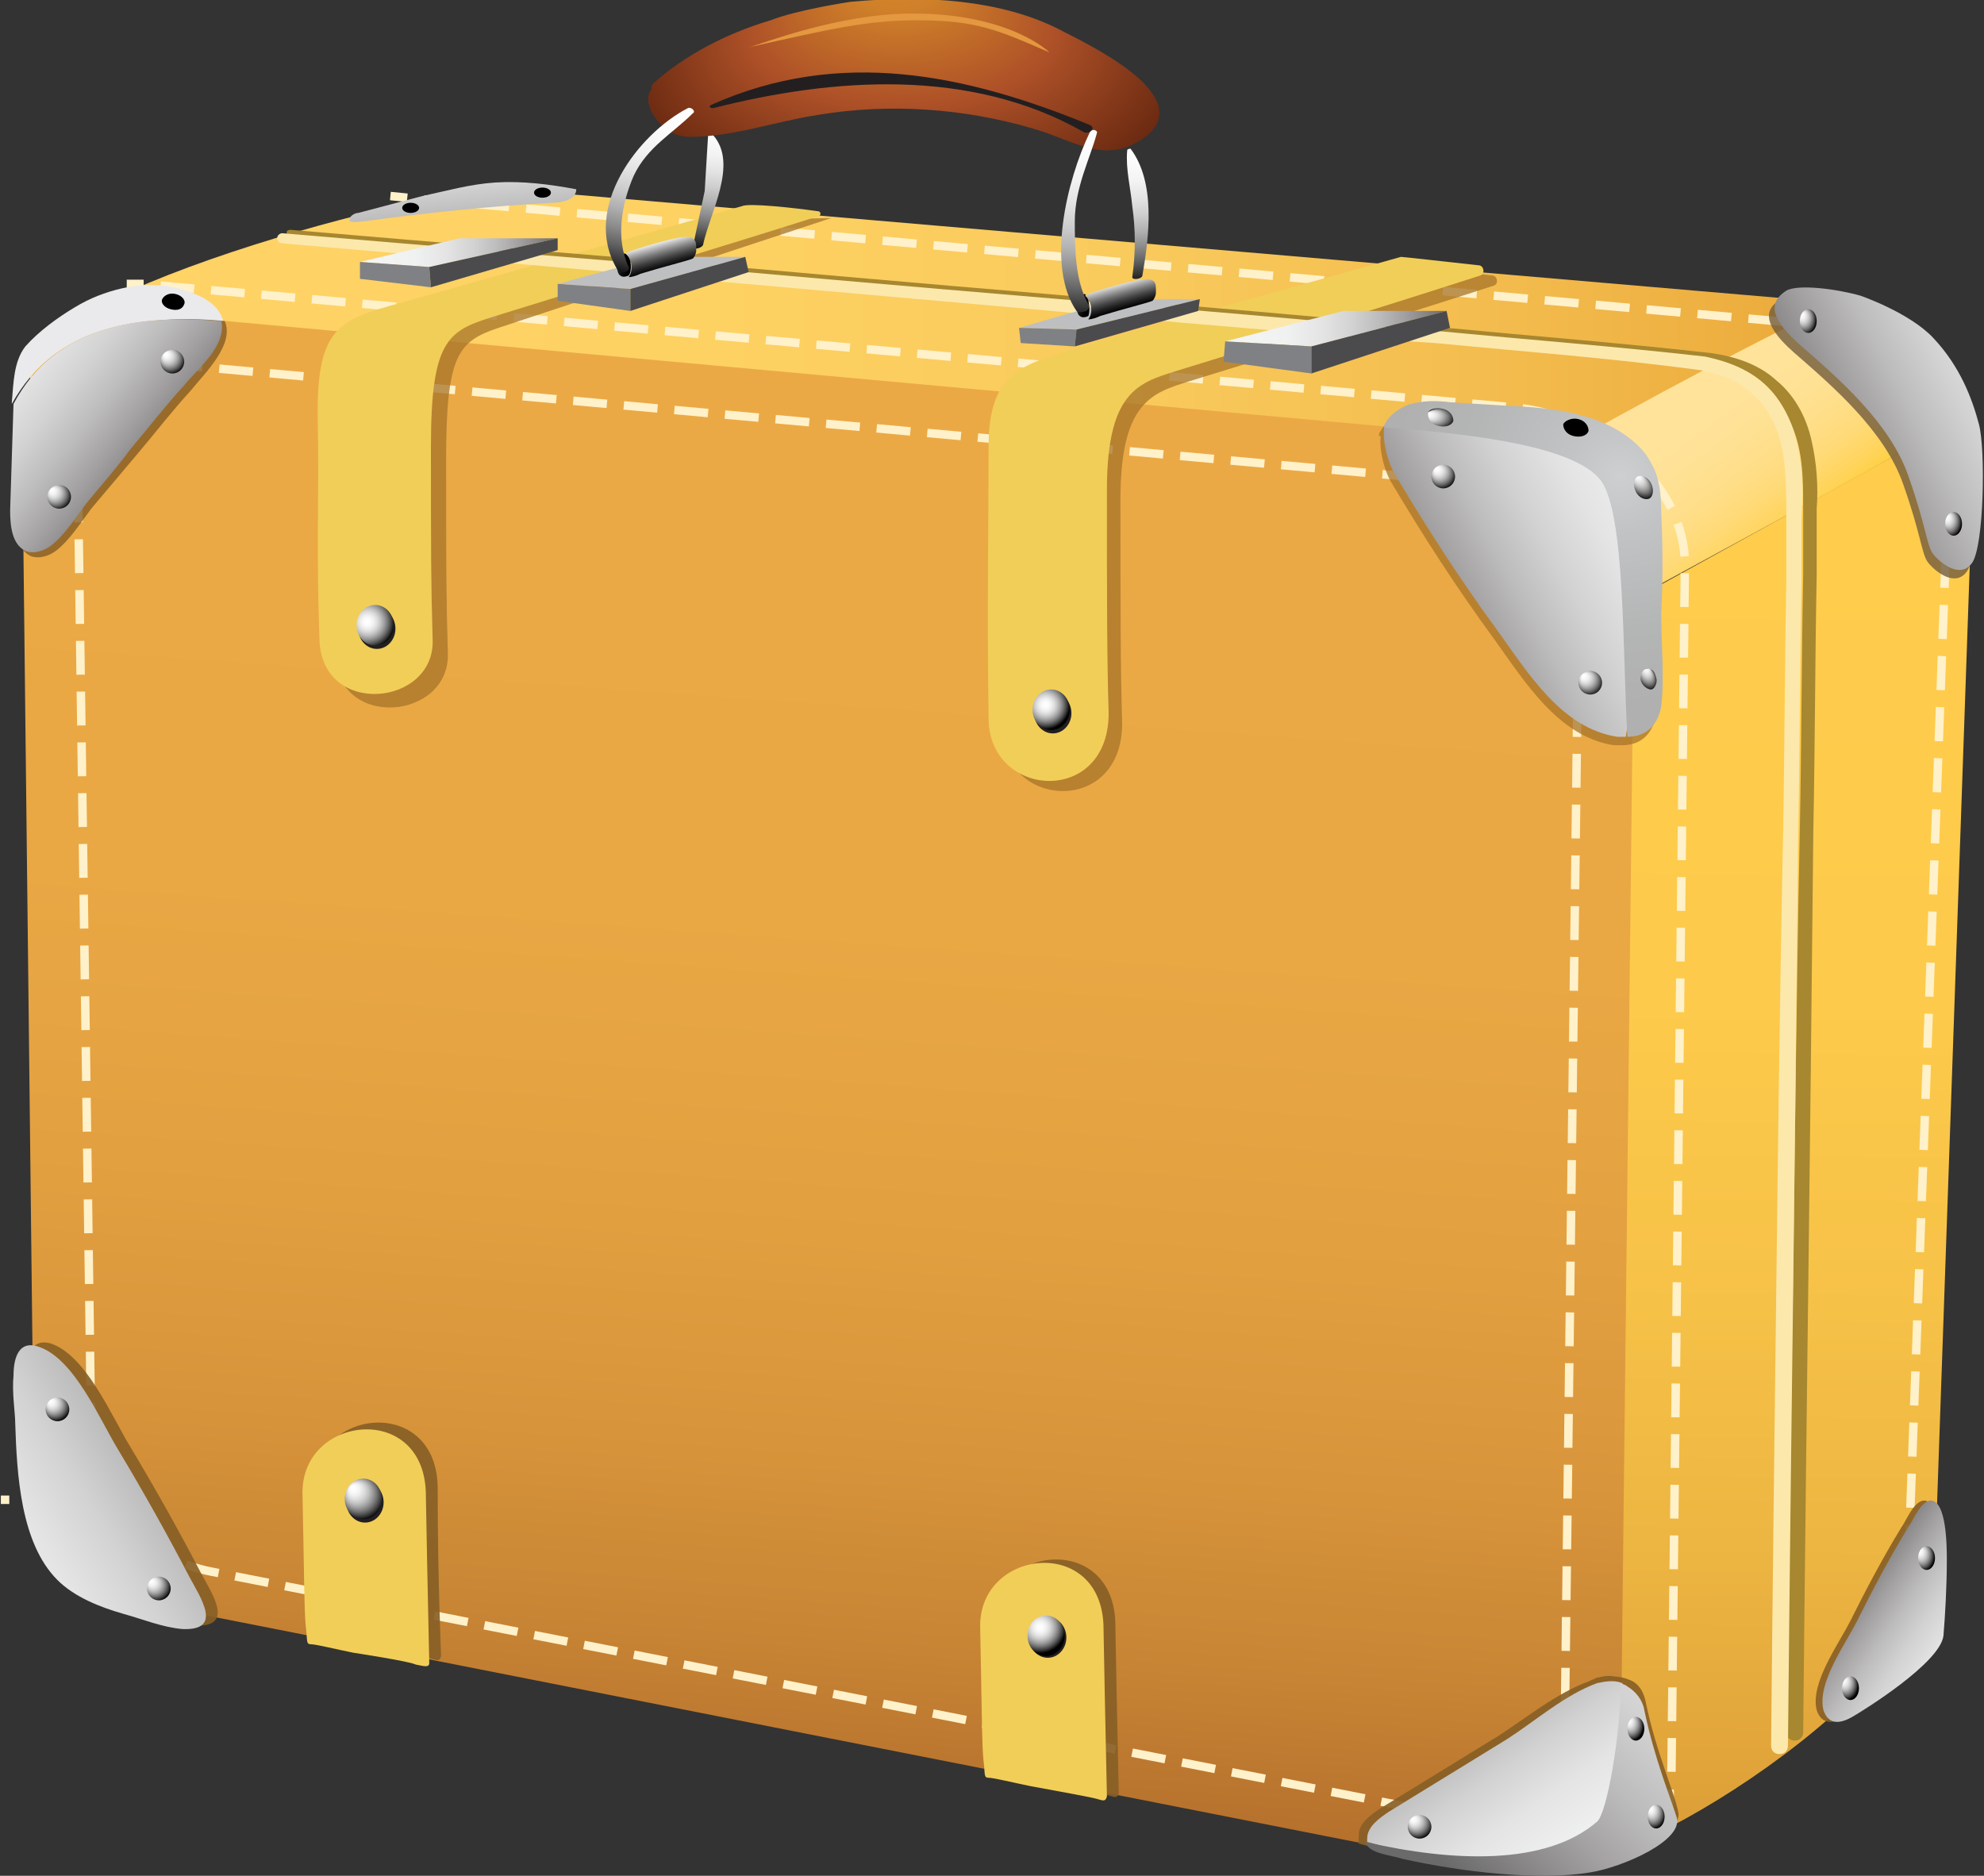 <svg xmlns="http://www.w3.org/2000/svg" width="117.4" height="111" viewBox="0 0 117.4 111"><rect x="0" y="0" width="117.4" height="111" fill="#333333" stroke="none"/><style type="text/css">.st0{fill:url(#SVGID_1_);} .st1{fill:url(#SVGID_2_);} .st2{fill:url(#SVGID_3_);} .st3{fill:url(#SVGID_4_);} .st4{fill:none;stroke:#FFF1C9;stroke-width:0.5;stroke-miterlimit:10;stroke-dasharray:2.003,1.002;} .st5{fill:none;stroke:#FFF1C9;stroke-width:0.5;stroke-miterlimit:10;stroke-dasharray:0.538;} .st6{fill:none;stroke:#FFF1C9;stroke-width:0.5;stroke-miterlimit:10;} .st7{fill:none;stroke:#FFF1C9;stroke-width:0.5;stroke-miterlimit:10;stroke-dasharray:1.998,0.999;} .st8{fill:none;stroke:#FFF1C9;stroke-width:0.5;stroke-miterlimit:10;stroke-dasharray:2.017,1.009;} .st9{opacity:0.75;fill:#A7742A;} .st10{fill:url(#SVGID_5_);} .st11{fill:url(#SVGID_6_);} .st12{opacity:0.91;fill:#875F26;} .st13{fill:url(#SVGID_7_);} .st14{fill:url(#SVGID_8_);} .st15{fill:#EAEAEC;} .st16{opacity:0.75;fill:#7E5722;} .st17{fill:url(#SVGID_9_);} .st18{fill:url(#SVGID_10_);} .st19{fill:url(#SVGID_11_);} .st20{opacity:0.8;fill:#725B3D;} .st21{fill:url(#SVGID_12_);} .st22{fill:#F1CE58;} .st23{fill:#231F20;} .st24{fill:url(#SVGID_13_);} .st25{fill:url(#SVGID_14_);} .st26{fill:url(#SVGID_15_);} .st27{fill:url(#SVGID_16_);} .st28{fill:url(#SVGID_17_);} .st29{fill:url(#SVGID_18_);} .st30{fill:url(#SVGID_19_);} .st31{fill:url(#SVGID_20_);} .st32{fill:url(#SVGID_21_);} .st33{fill:url(#SVGID_22_);} .st34{fill:url(#SVGID_23_);} .st35{fill:url(#SVGID_24_);} .st36{fill:url(#SVGID_25_);} .st37{fill:url(#SVGID_26_);} .st38{fill:url(#SVGID_27_);} .st39{fill:url(#SVGID_28_);} .st40{fill:url(#SVGID_29_);} .st41{fill:url(#SVGID_30_);} .st42{fill:url(#SVGID_31_);} .st43{fill:url(#SVGID_32_);} .st44{fill:url(#SVGID_33_);} .st45{fill:url(#SVGID_34_);} .st46{opacity:0.59;} .st47{fill:#A7872F;} .st48{fill:#FCE8AB;} .st49{fill:url(#SVGID_35_);} .st50{fill:#808184;} .st51{fill:#4B4B4D;} .st52{fill:#BEBFC1;} .st53{fill:url(#SVGID_36_);} .st54{fill:url(#SVGID_37_);} .st55{fill:url(#SVGID_38_);} .st56{fill:url(#SVGID_39_);} .st57{fill:url(#SVGID_40_);} .st58{fill:url(#SVGID_41_);} .st59{fill:url(#SVGID_42_);} .st60{fill:url(#SVGID_43_);} .st61{fill:url(#SVGID_44_);} .st62{fill:url(#SVGID_45_);} .st63{fill:#E4983F;} .st64{fill:url(#SVGID_46_);} .st65{fill:url(#SVGID_47_);} .st66{fill:url(#SVGID_48_);}</style><linearGradient id="SVGID_1_" gradientUnits="userSpaceOnUse" x1="104.07" y1="29.031" x2="103.428" y2="108.24"><stop offset="0" stop-color="#FFCC4C"/><stop offset=".382" stop-color="#FDCA4B"/><stop offset=".613" stop-color="#F6C147"/><stop offset=".803" stop-color="#ECB441"/><stop offset=".971" stop-color="#DFA239"/><stop offset="1" stop-color="#DC9F38"/></linearGradient><path class="st0" d="M116.4 24.6l-22.3 12.3c-5.1 24.1.2 48.3-3.2 73 .8.1 1.2.2 1.2.2 3.7 1.3 22.1-10.2 22.4-17.6l2.3-66c-.1-.6-.2-1.3-.4-1.9z"/><linearGradient id="SVGID_2_" gradientUnits="userSpaceOnUse" x1="1.658" y1="21.078" x2="108.643" y2="21.078"><stop offset="0" stop-color="#FFD366"/><stop offset=".38" stop-color="#FED163"/><stop offset=".609" stop-color="#F9CA5C"/><stop offset=".798" stop-color="#F4BD4F"/><stop offset=".964" stop-color="#ECAD3E"/><stop offset="1" stop-color="#EAA93A"/></linearGradient><path class="st1" d="M107.3 17.8l-77-6.6c-4.4-.4-30.4 6.6-28.5 11.2 0 0 0 1.7.1 4.5 27.8.4 56.3-4.3 82.7 4 7.9-4.4 15.9-9 24.1-12.9-.5-.1-1-.2-1.4-.2z"/><linearGradient id="SVGID_3_" gradientUnits="userSpaceOnUse" x1="98.1" y1="22.106" x2="105.358" y2="32.033"><stop offset="0" stop-color="#FFE39C"/><stop offset=".305" stop-color="#FFE39A"/><stop offset=".488" stop-color="#FFE193"/><stop offset=".64" stop-color="#FFDE88"/><stop offset=".774" stop-color="#FFDA78"/><stop offset=".896" stop-color="#FFD560"/><stop offset="1" stop-color="#FFD042"/></linearGradient><path class="st2" d="M94.7 33.9l-.7 3c7.4-4.1 15-8.1 22.3-12.3-.8-3.1-3.9-5.8-7.8-6.6-6.8 3.3-13.5 7-20.2 10.8 2.9 2.1 4.3 5.5 4 9l1.6-.9c.4-1 .6-2 .8-3z"/><linearGradient id="SVGID_4_" gradientUnits="userSpaceOnUse" x1="53.019" y1="3.089" x2="45.057" y2="114.03"><stop offset="0" stop-color="#ECAA45"/><stop offset=".465" stop-color="#E9A844"/><stop offset=".632" stop-color="#E29F40"/><stop offset=".752" stop-color="#D6933A"/><stop offset=".848" stop-color="#C78434"/><stop offset=".929" stop-color="#B6712D"/><stop offset=".935" stop-color="#B4702C"/><stop offset=".965" stop-color="#A66128"/><stop offset="1" stop-color="#914C22"/></linearGradient><path class="st3" d="M86.3 110.2l-76.6-15.1c-4-.8-7.3-4.2-7.7-7.8v-.5l-.7-61.9c0-3.9 3.4-6.7 7.7-6.3l78 7.1c5.3.5 9.7 4.5 9.7 8.9l-.8 70c-.1 4-4.4 6.6-9.6 5.6z"/><path class="st4" d="M83.7 107l-71.2-14c-3.7-.7-6.8-3.9-7.1-7.3v-.5l-.8-57.6c0-3.6 3.2-6.3 7.1-5.9l72.7 6.6c5 .4 9.1 4.2 9 8.2l-.8 65.2c0 3.9-4.1 6.3-8.9 5.3z"/><path class="st5" d="M.3 89v-.5"/><path class="st6" d="M7.5 16.8h1"/><path class="st7" d="M9.5 16.9l80 7.2c5.6.5 10.2 4.7 10.2 9.3l-.8 72"/><path class="st6" d="M98.8 105.9v1M23.1 11.6l1 .1"/><path class="st8" d="M25.1 11.8l80 7.2c5.6.5 10.2 4.7 10.2 9.3l-2.5 67.5"/><path class="st6" d="M112.7 96.3v1"/><path class="st9" d="M81.7 25.8c-.1.8.2 2 .6 2.7 1.9 3.2 3.9 6.3 6.1 9.3 1.8 2.5 3.8 5.8 7.1 6.3h.5c2-11.5.9-22.2-14.3-18.3zM98 36.8c.1-2 .1-4 0-6 0-1-.1-2.1-.6-2.9-.4-.8-1.1-1.4-1.9-1.9-2-1.2-4.5-1.4-6.8-1.5l-3.2-.2c-.8-.1-1.5-.1-2.3.1-.7.2-1.3.7-1.5 1.1-.1.1-.1.2-.1.3 5.8.4 11.3 1.2 12.8 3.1 1.5 1.9 1.3 10.4 1.6 15.2.4 0 .8-.1 1.1-.3.5-.3.8-.9.9-1.5.2-1.8 0-3.7 0-5.5z"/><linearGradient id="SVGID_5_" gradientUnits="userSpaceOnUse" x1="103.84" y1="26.437" x2="83.053" y2="37.753"><stop offset="0" stop-color="#F4F5F5"/><stop offset=".273" stop-color="#F0F1F1"/><stop offset=".438" stop-color="#E4E4E4"/><stop offset=".574" stop-color="#D3D2D2"/><stop offset=".694" stop-color="#BDBCBC"/><stop offset=".804" stop-color="#A3A1A2"/><stop offset=".905" stop-color="#878585"/><stop offset="1" stop-color="#6A6A6A"/></linearGradient><path class="st10" d="M81.9 25.3c-.1.8.2 2 .6 2.7 1.9 3.2 3.9 6.3 6.1 9.3 1.8 2.5 3.8 5.8 7.1 6.3h.5c2.1-11.5 1-22.2-14.3-18.3z"/><radialGradient id="SVGID_6_" cx="95.888" cy="28.19" r="13.569" gradientUnits="userSpaceOnUse"><stop offset="0" stop-color="#CDCFD0"/><stop offset=".237" stop-color="#C2C3C4"/><stop offset=".667" stop-color="#B4B5B5"/><stop offset="1" stop-color="#B0B0B0"/></radialGradient><path class="st11" d="M98.3 36.3c.1-2 .1-4 0-6 0-1-.1-2.1-.6-2.9-.4-.8-1.1-1.4-1.9-1.9-2-1.2-4.5-1.4-6.8-1.5l-3.2-.2c-.8-.1-1.5-.1-2.3.1-.7.2-1.3.7-1.5 1.1-.1.1-.1.2-.1.3 5.8.4 11.3 1.2 12.8 3.1 1.5 1.9 1.3 10.4 1.6 15.2.4 0 .8-.1 1.1-.3.5-.3.8-.9.9-1.5.2-1.7 0-3.7 0-5.5z"/><path class="st12" d="M95.5 99.2c-.5-.1-1.1.1-1.5.3-1.9.7-3.6 2.1-5.3 3.2l-7 4.3c-.6.4-1.3.9-1.3 1.6v.5c5.4 1.5 11.3 2.2 14-1 1.6-2 1.4-5.7 1.1-8.9zM97.4 100.8c-.1-.6-.4-1.2-1-1.4-.7-.3-1.5-.2-2-.1 0 3 .8 7.7.2 8.2-3 2.6-8.5 2.4-13.7 1.2 0 .1.1.2.1.2.3.5 1.5.6 2.1.8 3.6.8 8.1 1.3 11.1.8 1.9-.3 5.5-2.2 5.1-3.3-.2-1.1-1.3-3.5-1.9-6.4z"/><linearGradient id="SVGID_7_" gradientUnits="userSpaceOnUse" x1="95.475" y1="114.469" x2="83.859" y2="97.711"><stop offset="0" stop-color="#F4F5F5"/><stop offset=".273" stop-color="#F0F1F1"/><stop offset=".438" stop-color="#E4E4E4"/><stop offset=".574" stop-color="#D3D2D2"/><stop offset=".694" stop-color="#BDBCBC"/><stop offset=".804" stop-color="#A3A1A2"/><stop offset=".905" stop-color="#878585"/><stop offset="1" stop-color="#6A6A6A"/></linearGradient><path class="st13" d="M96 99.6c-.5-.2-1-.1-1.5 0-1.9.7-3.6 2.2-5.3 3.3l-7 4.3c-.6.4-1.3.9-1.3 1.6v.2c5.4 1.5 11.3 2.4 14-.8 1.7-1.8 1.4-5.3 1.1-8.6z"/><linearGradient id="SVGID_8_" gradientUnits="userSpaceOnUse" x1="110.803" y1="87.719" x2="86.995" y2="111.838"><stop offset="0" stop-color="#F4F5F5"/><stop offset=".273" stop-color="#F0F1F1"/><stop offset=".438" stop-color="#E4E4E4"/><stop offset=".574" stop-color="#D3D2D2"/><stop offset=".694" stop-color="#BDBCBC"/><stop offset=".804" stop-color="#A3A1A2"/><stop offset=".905" stop-color="#878585"/><stop offset="1" stop-color="#6A6A6A"/></linearGradient><path class="st14" d="M97.3 101.2c-.1-.6-.5-1.1-1-1.4-.1-.1-.2-.1-.4-.2 0 3-.8 7.7-1.4 8.2-3 2.6-8.5 2.4-13.7 1.2 0 .1.1.2.1.2.3.5 1.5.6 2.1.8 3.6.8 8.1 1.3 11.1.8 1.9-.3 5.6-1.9 5.1-3.3-.3-1-1.3-3.4-1.9-6.3z"/><path class="st15" d="M13.2 19c-.2-.9-1.1-1.4-1.9-1.7-1.8-.7-3.7-.5-5.5.2-.5.2-.9.4-1.4.7-1 .6-2.1 1.4-2.9 2.3-.7.9-.7 2.2-.8 3.3v.1c2.6-4.7 7.6-5.3 12.5-4.9z"/><path class="st16" d="M1.1 24.2l-.2 6.3c0 .9.1 2 .9 2.4.5.2 1.1 0 1.5-.3.8-.6 1.5-1.7 2.1-2.5l2.7-3.2c1.1-1.3 2.1-2.6 3.2-3.8.8-1 2.6-2.7 2-4.1-4.9-.5-9.7.5-12.2 5.2z"/><linearGradient id="SVGID_9_" gradientUnits="userSpaceOnUse" x1="-3.922" y1="16.659" x2="9.931" y2="27.835"><stop offset="0" stop-color="#F4F5F5"/><stop offset=".273" stop-color="#F0F1F1"/><stop offset=".438" stop-color="#E4E4E4"/><stop offset=".574" stop-color="#D3D2D2"/><stop offset=".694" stop-color="#BDBCBC"/><stop offset=".804" stop-color="#A3A1A2"/><stop offset=".905" stop-color="#878585"/><stop offset="1" stop-color="#6A6A6A"/></linearGradient><path class="st17" d="M.8 23.9l-.2 6.3c0 .9.1 2 .9 2.4.5.2 1.1 0 1.5-.3.8-.6 1.5-1.7 2.1-2.5.9-1.1 1.8-2.1 2.6-3.2 1.1-1.3 2.1-2.6 3.2-3.8.8-1 2.5-2.3 2.2-3.8-4.8-.4-9.8.2-12.3 4.9z"/><path class="st12" d="M1.5 81.2c-.1 1 .1 2.2.1 2.8.1 3 .3 7.1 2.5 9.3 1 1 2.5 1.6 3.9 2 1.1.3 2.3.8 3.5.9 2.4.1 1.1-1.8.4-3.1-1.3-2.5-2.7-5-4.2-7.5-1.1-1.8-2.6-5.4-4.7-6.1-1.1-.3-1.4.6-1.5 1.7z"/><linearGradient id="SVGID_10_" gradientUnits="userSpaceOnUse" x1="-7.572" y1="96.674" x2="14.756" y2="82.913"><stop offset="0" stop-color="#F4F5F5"/><stop offset=".273" stop-color="#F0F1F1"/><stop offset=".438" stop-color="#E4E4E4"/><stop offset=".574" stop-color="#D3D2D2"/><stop offset=".694" stop-color="#BDBCBC"/><stop offset=".804" stop-color="#A3A1A2"/><stop offset=".905" stop-color="#878585"/><stop offset="1" stop-color="#6A6A6A"/></linearGradient><path class="st18" d="M.8 81.4c-.1 1 .1 2.2.1 2.8.1 3 .3 7.1 2.5 9.3 1 1 2.5 1.6 3.9 2 1.1.3 2.3.8 3.5.9 2.4.1 1.1-1.8.4-3.1-1.3-2.5-2.7-5-4.2-7.5-1.1-1.8-2.6-5.4-4.7-6.1-1.1-.4-1.5.5-1.5 1.7z"/><path class="st12" d="M109.2 101.6c.7-.4 5.2-3.2 5.4-4.8.1-1.2.2-2.9.2-4.5 0-.7 0-3.6-1-3.5-.6.1-1 1.2-1.3 1.6-1.1 1.8-2.1 3.7-3 5.5-.7 1.4-2.4 3.7-2 5.3.3.9 1 .8 1.7.4z"/><linearGradient id="SVGID_11_" gradientUnits="userSpaceOnUse" x1="119.35" y1="100.64" x2="109.032" y2="93.719"><stop offset="0" stop-color="#F4F5F5"/><stop offset=".273" stop-color="#F0F1F1"/><stop offset=".438" stop-color="#E4E4E4"/><stop offset=".574" stop-color="#D3D2D2"/><stop offset=".694" stop-color="#BDBCBC"/><stop offset=".804" stop-color="#A3A1A2"/><stop offset=".905" stop-color="#878585"/><stop offset="1" stop-color="#6A6A6A"/></linearGradient><path class="st19" d="M109.6 101.6c.7-.4 5.2-3.2 5.4-4.8.1-1.2.2-2.9.2-4.5 0-.7 0-3.6-1-3.5-.6.1-1 1.2-1.3 1.6-1.1 1.8-2.1 3.7-3 5.5-.7 1.4-2.4 3.7-2 5.3.3.9 1 .8 1.7.4z"/><path class="st20" d="M109.8 18c-1.4-.4-3.7-.7-4.4-.3s-1.5 1.2.8 3.2 5.3 4.6 6.4 7.7 1.1 4.2 1.5 4.7c.4.5 1.6 1.5 2.3.5s.8-6.7.4-8.2c-.4-1.5-1.1-3.4-2.7-5.1-1.5-1.5-4.3-2.5-4.3-2.5z"/><linearGradient id="SVGID_12_" gradientUnits="userSpaceOnUse" x1="127.316" y1="16.844" x2="106.866" y2="27.664"><stop offset="0" stop-color="#F4F5F5"/><stop offset=".273" stop-color="#F0F1F1"/><stop offset=".438" stop-color="#E4E4E4"/><stop offset=".574" stop-color="#D3D2D2"/><stop offset=".694" stop-color="#BDBCBC"/><stop offset=".804" stop-color="#A3A1A2"/><stop offset=".905" stop-color="#878585"/><stop offset="1" stop-color="#6A6A6A"/></linearGradient><path class="st21" d="M110.1 17.5c-1.4-.4-3.7-.7-4.4-.3-.6.4-1.5 1.2.8 3.2s5.3 4.6 6.4 7.7 1.1 4.2 1.5 4.7c.4.5 1.6 1.5 2.3.5.7-1 .8-6.7.4-8.2-.4-1.5-1.1-3.4-2.7-5.1-1.4-1.5-4.3-2.5-4.3-2.5z"/><path class="st9" d="M88.3 16.3c.3 0 .4.5.1.6-4 1.3-15.5 4.9-17.5 5.5-2.5.8-4.6 1-4.6 7.2s0 9.9.1 13.1c.1 5.6-7 5.2-7.1.5-.1-5.9 0-12.6 0-16.2 0-3.7 1.4-4.6 3.9-5.4 4.6-1.4 20.2-5.7 20.5-5.8.2 0 2.9.3 4.6.5z"/><path class="st22" d="M87.5 15.7c.3 0 .4.5.1.6-4 1.3-15.5 4.9-17.5 5.5-2.5.8-4.6 1-4.6 7.2s0 9.9.1 13.1c.1 5.6-7 5.2-7.1.5-.1-5.9 0-12.6 0-16.2 0-3.7 1.4-4.6 3.9-5.4 4.6-1.4 20.2-5.7 20.5-5.8.1 0 2.8.3 4.6.5z"/><path class="st9" d="M49.2 12.9s-17.3 5.7-19.7 6.5-3.1 1.6-3.1 7.8 0 8.1.1 11.4c.2 4-6.6 4.7-6.7 0-.2-5.9 0-8.7-.1-12.9-.1-5.9 1.4-6 5.7-7.2 4.6-1.3 19.1-5.4 19.4-5.5l4.4-.1z"/><path class="st22" d="M48.4 12.5c.2 0 .2.3 0 .3-3.4 1.1-17.2 5.3-19.4 6-2.5.8-3.5 1.4-3.5 7.6s0 8.1.1 11.4c.2 4-6.6 4.7-6.7 0-.2-5.9 0-8.7-.1-12.9-.1-5.9 1.4-6 5.7-7.2 4.6-1.3 19.1-5.4 19.4-5.5.4-.2 3.1.1 4.5.3z"/><path class="st12" d="M21.6 97.4c-1-.2-2.2-.5-2.5-.5s-.2-.2-.3-1c-.1-.8-.1-3.2-.2-7.9s7.3-5.5 7.3.1.2 9.6.2 9.9c-.1.4-.3.2-.8.1-.4-.1-3.7-.7-3.7-.7z"/><path class="st22" d="M20.9 97.8c-1-.2-2.2-.5-2.5-.5-.3 0-.2-.2-.3-1-.1-.8-.1-3.2-.2-7.9s7.3-5.5 7.3.1c.1 5.6.2 9.6.2 9.9s-.3.2-.8.1c-.4-.2-3.7-.7-3.7-.7z"/><path class="st12" d="M61.7 105.5c-1-.2-2.2-.5-2.5-.5s-.2-.2-.3-1c-.1-.8-.1-3.2-.2-7.9s7.3-5.5 7.3.1c.1 5.6.2 9.6.2 9.9-.1.4-.3.2-.8.1l-3.7-.7z"/><path class="st22" d="M61 105.7c-1-.2-2.2-.5-2.5-.5s-.2-.2-.3-1c-.1-.8-.1-3.2-.2-7.9s7.3-5.5 7.3.1c.1 5.6.2 9.6.2 9.9-.1.4-.3.2-.8.1-.4-.1-3.7-.7-3.7-.7z"/><ellipse class="st23" cx="22.3" cy="37.2" rx="1.1" ry="1.2"/><radialGradient id="SVGID_13_" cx="21.777" cy="36.788" r="1.612" fx="21.723" fy="36.795" gradientUnits="userSpaceOnUse"><stop offset="0" stop-color="#fff"/><stop offset=".124" stop-color="#FBFBFB"/><stop offset=".25" stop-color="#EFEFEF"/><stop offset=".376" stop-color="#DBDBDB"/><stop offset=".502" stop-color="#BEBEBE"/><stop offset=".629" stop-color="#9A9A9A"/><stop offset=".756" stop-color="#6D6D6D"/><stop offset=".881" stop-color="#393939"/><stop offset="1"/></radialGradient><ellipse class="st24" cx="22.2" cy="37" rx="1.1" ry="1.2"/><ellipse class="st23" cx="62.3" cy="42.2" rx="1.1" ry="1.2"/><radialGradient id="SVGID_14_" cx="61.87" cy="41.714" r="1.445" gradientUnits="userSpaceOnUse"><stop offset="0" stop-color="#fff"/><stop offset=".124" stop-color="#FBFBFB"/><stop offset=".25" stop-color="#EFEFEF"/><stop offset=".376" stop-color="#DBDBDB"/><stop offset=".502" stop-color="#BEBEBE"/><stop offset=".629" stop-color="#9A9A9A"/><stop offset=".756" stop-color="#6D6D6D"/><stop offset=".881" stop-color="#393939"/><stop offset="1"/></radialGradient><ellipse class="st25" cx="62.2" cy="42" rx="1.1" ry="1.2"/><ellipse class="st23" cx="21.6" cy="88.9" rx="1.1" ry="1.2"/><radialGradient id="SVGID_15_" cx="21.446" cy="88.652" r="1.304" fx="20.572" fy="88.638" gradientTransform="matrix(.726 .688 -.738 .778 71.299 4.88)" gradientUnits="userSpaceOnUse"><stop offset="0" stop-color="#fff"/><stop offset=".133" stop-color="#FBFBFB"/><stop offset=".259" stop-color="#F0F0F0"/><stop offset=".383" stop-color="#DCDCDC"/><stop offset=".506" stop-color="#C1C1C1"/><stop offset=".627" stop-color="#9E9E9E"/><stop offset=".748" stop-color="#747474"/><stop offset=".868" stop-color="#414141"/><stop offset=".985" stop-color="#080808"/><stop offset="1"/></radialGradient><ellipse class="st26" cx="21.5" cy="88.7" rx="1.1" ry="1.2"/><radialGradient id="SVGID_16_" cx="3.35" cy="83.314" r=".819" fx="2.802" fy="83.305" gradientTransform="matrix(.726 .688 -.738 .778 62.398 16.146)" gradientUnits="userSpaceOnUse"><stop offset="0" stop-color="#fff"/><stop offset=".133" stop-color="#FBFBFB"/><stop offset=".259" stop-color="#F0F0F0"/><stop offset=".383" stop-color="#DCDCDC"/><stop offset=".506" stop-color="#C1C1C1"/><stop offset=".627" stop-color="#9E9E9E"/><stop offset=".748" stop-color="#747474"/><stop offset=".868" stop-color="#414141"/><stop offset=".985" stop-color="#080808"/><stop offset="1"/></radialGradient><ellipse class="st27" cx="3.4" cy="83.4" rx=".7" ry=".7"/><radialGradient id="SVGID_17_" cx="9.302" cy="93.971" r=".819" fx="8.753" fy="93.962" gradientTransform="matrix(.726 .688 -.738 .778 71.894 14.412)" gradientUnits="userSpaceOnUse"><stop offset="0" stop-color="#fff"/><stop offset=".133" stop-color="#FBFBFB"/><stop offset=".259" stop-color="#F0F0F0"/><stop offset=".383" stop-color="#DCDCDC"/><stop offset=".506" stop-color="#C1C1C1"/><stop offset=".627" stop-color="#9E9E9E"/><stop offset=".748" stop-color="#747474"/><stop offset=".868" stop-color="#414141"/><stop offset=".985" stop-color="#080808"/><stop offset="1"/></radialGradient><ellipse class="st28" cx="9.4" cy="94" rx=".7" ry=".7"/><radialGradient id="SVGID_18_" cx="83.948" cy="108.031" r=".819" fx="83.399" fy="108.022" gradientTransform="matrix(.726 .688 -.738 .778 102.738 -33.825)" gradientUnits="userSpaceOnUse"><stop offset="0" stop-color="#fff"/><stop offset=".133" stop-color="#FBFBFB"/><stop offset=".259" stop-color="#F0F0F0"/><stop offset=".383" stop-color="#DCDCDC"/><stop offset=".506" stop-color="#C1C1C1"/><stop offset=".627" stop-color="#9E9E9E"/><stop offset=".748" stop-color="#747474"/><stop offset=".868" stop-color="#414141"/><stop offset=".985" stop-color="#080808"/><stop offset="1"/></radialGradient><ellipse class="st29" cx="84" cy="108.1" rx=".7" ry=".7"/><radialGradient id="SVGID_19_" cx="94.049" cy="40.365" r=".819" fx="93.5" fy="40.356" gradientTransform="matrix(.726 .688 -.738 .778 55.576 -55.759)" gradientUnits="userSpaceOnUse"><stop offset="0" stop-color="#fff"/><stop offset=".133" stop-color="#FBFBFB"/><stop offset=".259" stop-color="#F0F0F0"/><stop offset=".383" stop-color="#DCDCDC"/><stop offset=".506" stop-color="#C1C1C1"/><stop offset=".627" stop-color="#9E9E9E"/><stop offset=".748" stop-color="#747474"/><stop offset=".868" stop-color="#414141"/><stop offset=".985" stop-color="#080808"/><stop offset="1"/></radialGradient><ellipse class="st30" cx="94.1" cy="40.4" rx=".7" ry=".7"/><radialGradient id="SVGID_20_" cx="85.345" cy="28.114" r=".819" fx="84.796" fy="28.105" gradientTransform="matrix(.726 .688 -.738 .778 44.149 -52.484)" gradientUnits="userSpaceOnUse"><stop offset="0" stop-color="#fff"/><stop offset=".133" stop-color="#FBFBFB"/><stop offset=".259" stop-color="#F0F0F0"/><stop offset=".383" stop-color="#DCDCDC"/><stop offset=".506" stop-color="#C1C1C1"/><stop offset=".627" stop-color="#9E9E9E"/><stop offset=".748" stop-color="#747474"/><stop offset=".868" stop-color="#414141"/><stop offset=".985" stop-color="#080808"/><stop offset="1"/></radialGradient><ellipse class="st31" cx="85.4" cy="28.2" rx=".7" ry=".7"/><radialGradient id="SVGID_21_" cx="10.156" cy="21.318" r=".819" fx="9.608" fy="21.309" gradientTransform="matrix(.726 .688 -.738 .778 18.516 -2.266)" gradientUnits="userSpaceOnUse"><stop offset="0" stop-color="#fff"/><stop offset=".133" stop-color="#FBFBFB"/><stop offset=".259" stop-color="#F0F0F0"/><stop offset=".383" stop-color="#DCDCDC"/><stop offset=".506" stop-color="#C1C1C1"/><stop offset=".627" stop-color="#9E9E9E"/><stop offset=".748" stop-color="#747474"/><stop offset=".868" stop-color="#414141"/><stop offset=".985" stop-color="#080808"/><stop offset="1"/></radialGradient><ellipse class="st32" cx="10.2" cy="21.4" rx=".7" ry=".7"/><radialGradient id="SVGID_22_" cx="3.422" cy="29.368" r=".819" fx="2.873" fy="29.359" gradientTransform="matrix(.726 .688 -.738 .778 22.61 4.15)" gradientUnits="userSpaceOnUse"><stop offset="0" stop-color="#fff"/><stop offset=".133" stop-color="#FBFBFB"/><stop offset=".259" stop-color="#F0F0F0"/><stop offset=".383" stop-color="#DCDCDC"/><stop offset=".506" stop-color="#C1C1C1"/><stop offset=".627" stop-color="#9E9E9E"/><stop offset=".748" stop-color="#747474"/><stop offset=".868" stop-color="#414141"/><stop offset=".985" stop-color="#080808"/><stop offset="1"/></radialGradient><ellipse class="st33" cx="3.5" cy="29.4" rx=".7" ry=".7"/><radialGradient id="SVGID_23_" cx="96.11" cy="102.192" r=".819" fx="95.561" fy="102.183" gradientTransform="matrix(.546 .688 -.556 .778 100.974 -43.485)" gradientUnits="userSpaceOnUse"><stop offset="0" stop-color="#fff"/><stop offset=".133" stop-color="#FBFBFB"/><stop offset=".259" stop-color="#F0F0F0"/><stop offset=".383" stop-color="#DCDCDC"/><stop offset=".506" stop-color="#C1C1C1"/><stop offset=".627" stop-color="#9E9E9E"/><stop offset=".748" stop-color="#747474"/><stop offset=".868" stop-color="#414141"/><stop offset=".985" stop-color="#080808"/><stop offset="1"/></radialGradient><ellipse class="st34" cx="96.8" cy="102.3" rx=".5" ry=".7"/><radialGradient id="SVGID_24_" cx="97.823" cy="107.422" r=".819" fx="97.274" fy="107.413" gradientTransform="matrix(.546 .688 -.556 .778 104.233 -43.505)" gradientUnits="userSpaceOnUse"><stop offset="0" stop-color="#fff"/><stop offset=".133" stop-color="#FBFBFB"/><stop offset=".259" stop-color="#F0F0F0"/><stop offset=".383" stop-color="#DCDCDC"/><stop offset=".506" stop-color="#C1C1C1"/><stop offset=".627" stop-color="#9E9E9E"/><stop offset=".748" stop-color="#747474"/><stop offset=".868" stop-color="#414141"/><stop offset=".985" stop-color="#080808"/><stop offset="1"/></radialGradient><ellipse class="st35" cx="98" cy="107.5" rx=".5" ry=".7"/><radialGradient id="SVGID_25_" cx="112.995" cy="99.792" r=".819" fx="112.446" fy="99.783" gradientTransform="matrix(.546 .688 -.556 .778 103.126 -55.632)" gradientUnits="userSpaceOnUse"><stop offset="0" stop-color="#fff"/><stop offset=".133" stop-color="#FBFBFB"/><stop offset=".259" stop-color="#F0F0F0"/><stop offset=".383" stop-color="#DCDCDC"/><stop offset=".506" stop-color="#C1C1C1"/><stop offset=".627" stop-color="#9E9E9E"/><stop offset=".748" stop-color="#747474"/><stop offset=".868" stop-color="#414141"/><stop offset=".985" stop-color="#080808"/><stop offset="1"/></radialGradient><ellipse class="st36" cx="109.5" cy="99.9" rx=".5" ry=".7"/><radialGradient id="SVGID_26_" cx="118.99" cy="92.162" r=".819" fx="118.441" fy="92.153" gradientTransform="matrix(.546 .688 -.556 .778 100.125 -61.445)" gradientUnits="userSpaceOnUse"><stop offset="0" stop-color="#fff"/><stop offset=".133" stop-color="#FBFBFB"/><stop offset=".259" stop-color="#F0F0F0"/><stop offset=".383" stop-color="#DCDCDC"/><stop offset=".506" stop-color="#C1C1C1"/><stop offset=".627" stop-color="#9E9E9E"/><stop offset=".748" stop-color="#747474"/><stop offset=".868" stop-color="#414141"/><stop offset=".985" stop-color="#080808"/><stop offset="1"/></radialGradient><ellipse class="st37" cx="114" cy="92.2" rx=".5" ry=".7"/><radialGradient id="SVGID_27_" cx="121.089" cy="30.944" r=".819" fx="120.54" fy="30.935" gradientTransform="matrix(.546 .688 -.556 .778 66.548 -76.447)" gradientUnits="userSpaceOnUse"><stop offset="0" stop-color="#fff"/><stop offset=".133" stop-color="#FBFBFB"/><stop offset=".259" stop-color="#F0F0F0"/><stop offset=".383" stop-color="#DCDCDC"/><stop offset=".506" stop-color="#C1C1C1"/><stop offset=".627" stop-color="#9E9E9E"/><stop offset=".748" stop-color="#747474"/><stop offset=".868" stop-color="#414141"/><stop offset=".985" stop-color="#080808"/><stop offset="1"/></radialGradient><ellipse class="st38" cx="115.6" cy="31" rx=".5" ry=".7"/><radialGradient id="SVGID_28_" cx="109.67" cy="18.962" r=".819" fx="109.121" fy="18.953" gradientTransform="matrix(.546 .688 -.556 .778 57.534 -71.245)" gradientUnits="userSpaceOnUse"><stop offset="0" stop-color="#fff"/><stop offset=".133" stop-color="#FBFBFB"/><stop offset=".259" stop-color="#F0F0F0"/><stop offset=".383" stop-color="#DCDCDC"/><stop offset=".506" stop-color="#C1C1C1"/><stop offset=".627" stop-color="#9E9E9E"/><stop offset=".748" stop-color="#747474"/><stop offset=".868" stop-color="#414141"/><stop offset=".985" stop-color="#080808"/><stop offset="1"/></radialGradient><ellipse class="st39" cx="107" cy="19" rx=".5" ry=".7"/><radialGradient id="SVGID_29_" cx="68.264" cy="13.97" r="1.009" fx="67.739" fy="13.109" gradientTransform="matrix(.81 -.34 .436 .542 23.839 40.406)" gradientUnits="userSpaceOnUse"><stop offset="0" stop-color="#fff"/><stop offset=".133" stop-color="#FBFBFB"/><stop offset=".259" stop-color="#F0F0F0"/><stop offset=".383" stop-color="#DCDCDC"/><stop offset=".506" stop-color="#C1C1C1"/><stop offset=".627" stop-color="#9E9E9E"/><stop offset=".748" stop-color="#747474"/><stop offset=".868" stop-color="#414141"/><stop offset=".985" stop-color="#080808"/><stop offset="1"/></radialGradient><path class="st40" d="M85.4 24.2c.4.1.6.4.6.7-.1.3-.5.4-.9.3-.4-.1-.6-.4-.6-.7s.5-.4.9-.3z"/><radialGradient id="SVGID_30_" cx="50.147" cy="-60.121" r=".907" fx="49.675" fy="-60.896" gradientTransform="matrix(.81 -.34 .436 .542 -4.184 67.54)" gradientUnits="userSpaceOnUse"><stop offset="0" stop-color="#fff"/><stop offset=".133" stop-color="#FBFBFB"/><stop offset=".259" stop-color="#F0F0F0"/><stop offset=".383" stop-color="#DCDCDC"/><stop offset=".506" stop-color="#C1C1C1"/><stop offset=".627" stop-color="#9E9E9E"/><stop offset=".748" stop-color="#747474"/><stop offset=".868" stop-color="#414141"/><stop offset=".985" stop-color="#080808"/><stop offset="1"/></radialGradient><path class="st41" d="M10.4 17.4c.4.1.6.4.5.6-.1.3-.4.4-.8.3-.4-.1-.6-.4-.5-.6s.4-.4.8-.3z"/><radialGradient id="SVGID_31_" cx="70.337" cy="21.788" r="1.009" fx="69.812" fy="20.926" gradientTransform="matrix(.81 -.34 .436 .542 26.697 37.481)" gradientUnits="userSpaceOnUse"><stop offset="0" stop-color="#fff"/><stop offset=".133" stop-color="#FBFBFB"/><stop offset=".259" stop-color="#F0F0F0"/><stop offset=".383" stop-color="#DCDCDC"/><stop offset=".506" stop-color="#C1C1C1"/><stop offset=".627" stop-color="#9E9E9E"/><stop offset=".748" stop-color="#747474"/><stop offset=".868" stop-color="#414141"/><stop offset=".985" stop-color="#080808"/><stop offset="1"/></radialGradient><path class="st42" d="M93.4 24.8c.4.1.6.4.6.7-.1.3-.5.4-.9.3-.4-.1-.6-.4-.6-.7.1-.2.5-.4.9-.3z"/><radialGradient id="SVGID_32_" cx="71.67" cy="34.235" r="1.009" fx="71.145" fy="33.374" gradientTransform="matrix(.802 .359 -.098 .689 43.027 -20.525)" gradientUnits="userSpaceOnUse"><stop offset="0" stop-color="#fff"/><stop offset=".133" stop-color="#FBFBFB"/><stop offset=".259" stop-color="#F0F0F0"/><stop offset=".383" stop-color="#DCDCDC"/><stop offset=".506" stop-color="#C1C1C1"/><stop offset=".627" stop-color="#9E9E9E"/><stop offset=".748" stop-color="#747474"/><stop offset=".868" stop-color="#414141"/><stop offset=".985" stop-color="#080808"/><stop offset="1"/></radialGradient><path class="st43" d="M97.7 28.6c.2.4.1.8-.1.9s-.6 0-.8-.4c-.2-.4-.1-.8.1-.9.2-.1.6 0 .8.4z"/><radialGradient id="SVGID_33_" cx="58.693" cy="37.875" r=".859" fx="58.246" fy="37.142" gradientTransform="matrix(.67 .568 -.286 .635 68.976 -17.252)" gradientUnits="userSpaceOnUse"><stop offset="0" stop-color="#fff"/><stop offset=".133" stop-color="#FBFBFB"/><stop offset=".259" stop-color="#F0F0F0"/><stop offset=".383" stop-color="#DCDCDC"/><stop offset=".506" stop-color="#C1C1C1"/><stop offset=".627" stop-color="#9E9E9E"/><stop offset=".748" stop-color="#747474"/><stop offset=".868" stop-color="#414141"/><stop offset=".985" stop-color="#080808"/><stop offset="1"/></radialGradient><path class="st44" d="M98 40.1c.1.3-.1.7-.3.7s-.5-.2-.6-.5c-.1-.3.1-.7.3-.7.3-.1.5.1.6.5z"/><ellipse class="st23" cx="62" cy="96.9" rx="1.1" ry="1.2"/><radialGradient id="SVGID_34_" cx="61.543" cy="96.3" r="1.532" gradientUnits="userSpaceOnUse"><stop offset="0" stop-color="#fff"/><stop offset=".124" stop-color="#FBFBFB"/><stop offset=".25" stop-color="#EFEFEF"/><stop offset=".376" stop-color="#DBDBDB"/><stop offset=".502" stop-color="#BEBEBE"/><stop offset=".629" stop-color="#9A9A9A"/><stop offset=".756" stop-color="#6D6D6D"/><stop offset=".881" stop-color="#393939"/><stop offset="1"/></radialGradient><ellipse class="st45" cx="61.9" cy="96.8" rx="1.1" ry="1.2"/><path class="st47" d="M17.2 13.6s10.5.9 26.3 2.2c7.9.7 17.1 1.5 26.9 2.3 4.9.4 10 .9 15.2 1.3 5.2.5 10.4.9 15.7 1.5 1.3.2 2.7.6 3.8 1.6 1.1.9 1.8 2.2 2.1 3.6.3 1.3.4 2.7.3 4v3.9c-.1 5.2-.1 10.3-.2 15.2-.1 9.9-.2 19.1-.3 27-.2 15.8-.3 26.3-.3 26.3 0 .3-.2.5-.5.5s-.5-.2-.5-.5c0 0 .1-10.5.4-26.3.1-7.9.2-17.1.4-27 .1-4.9.1-10 .2-15.2v-3.9c0-1.3 0-2.6-.3-3.8-.3-1.2-.9-2.4-1.8-3.1-.9-.8-2.2-1.2-3.4-1.4-5.2-.6-10.5-1.1-15.6-1.5-5.2-.5-10.2-.9-15.2-1.4-9.8-.9-19-1.7-26.9-2.4-15.7-1.4-26.2-2.3-26.2-2.3-.2 0-.3-.2-.3-.3-.1-.2 0-.3.2-.3z"/><path class="st48" d="M16.7 13.8s10.5.9 26.3 2.2c7.9.7 17.1 1.5 27 2.3 4.9.4 10 .9 15.2 1.3 5.2.5 10.4.9 15.7 1.5 1.4.3 2.7.8 3.7 1.8s1.6 2.4 1.8 3.7c.3 1.3.3 2.7.2 4v3.9c-.1 5.2-.1 10.3-.2 15.3-.1 9.9-.2 19.2-.3 27.1-.2 15.8-.3 26.4-.3 26.4 0 .3-.2.5-.5.5s-.5-.2-.5-.5c0 0 .1-10.6.3-26.4.1-7.9.2-17.2.4-27.1.1-5 .1-10.1.2-15.3v-3.9c0-1.3 0-2.6-.2-3.8-.2-1.2-.7-2.4-1.6-3.3-.9-.9-2.1-1.4-3.3-1.6-5.2-.7-10.5-1.1-15.7-1.6-4.9-.3-10-.8-14.9-1.2-9.9-.9-19.1-1.7-27-2.4-15.8-1.4-26.3-2.3-26.3-2.3-.2 0-.3-.2-.3-.3 0-.2.2-.3.3-.3z"/><linearGradient id="SVGID_35_" gradientUnits="userSpaceOnUse" x1="72.5" y1="19.469" x2="85.61" y2="19.469"><stop offset="0" stop-color="#F4F5F5"/><stop offset=".273" stop-color="#F0F1F1"/><stop offset=".438" stop-color="#E4E4E4"/><stop offset=".574" stop-color="#D3D2D2"/><stop offset=".694" stop-color="#BDBCBC"/><stop offset=".804" stop-color="#A3A1A2"/><stop offset=".905" stop-color="#878585"/><stop offset="1" stop-color="#6A6A6A"/></linearGradient><path class="st49" d="M72.5 20.2l5.1.3 8-2.1h-6.1z"/><path class="st50" d="M72.4 21.4l.1-1.2 5.1.3v1.6z"/><path class="st51" d="M77.6 22.1l8.2-2.7-.2-1-8 2.1z"/><path class="st52" d="M33 16.8l4.3.3 6.8-1.9h-5.2z"/><path class="st50" d="M33 17.8v-1l4.3.3v1.3z"/><path class="st51" d="M37.3 18.4l7-2.3-.2-.9-6.8 1.9z"/><linearGradient id="SVGID_36_" gradientUnits="userSpaceOnUse" x1="21.343" y1="14.909" x2="32.989" y2="14.909"><stop offset="0" stop-color="#F4F5F5"/><stop offset=".273" stop-color="#F0F1F1"/><stop offset=".438" stop-color="#E4E4E4"/><stop offset=".574" stop-color="#D3D2D2"/><stop offset=".694" stop-color="#BDBCBC"/><stop offset=".804" stop-color="#A3A1A2"/><stop offset=".905" stop-color="#878585"/><stop offset="1" stop-color="#6A6A6A"/></linearGradient><path class="st53" d="M21.3 15.5l4.1.3 7.6-1.7h-5.8z"/><path class="st50" d="M21.3 16.5v-1l4.1.3.1 1.2z"/><path class="st51" d="M25.5 17l7.5-2.2v-.7l-7.6 1.7z"/><path class="st52" d="M60.3 19.4l3.4.1 7.3-1.8h-4.8z"/><path class="st50" d="M60.4 20.3l-.1-.9 3.4.1-.1 1z"/><path class="st51" d="M63.6 20.5l7.3-2.1.1-.7-7.3 1.8z"/><linearGradient id="SVGID_37_" gradientUnits="userSpaceOnUse" x1="67.115" y1="7.704" x2="67.652" y2="16.945"><stop offset="0" stop-color="#fff"/><stop offset=".19" stop-color="#FCFCFC"/><stop offset=".324" stop-color="#F3F3F3"/><stop offset=".44" stop-color="#E3E3E3"/><stop offset=".546" stop-color="#CDCDCD"/><stop offset=".646" stop-color="#B1B1B1"/><stop offset=".74" stop-color="#8E8E8E"/><stop offset=".831" stop-color="#656565"/><stop offset=".916" stop-color="#363636"/><stop offset=".999" stop-color="#010101"/><stop offset="1"/></linearGradient><path class="st54" d="M66.7 8.9c-.1 1.1.2 2.2.3 3.3.2 1.4.2 2.8 0 4.2 0 .2.6.1.6-.1.4-2.3.8-5.5-.7-7.5 0 0-.2 0-.2.1z"/><linearGradient id="SVGID_38_" gradientUnits="userSpaceOnUse" x1="63.318" y1="18.052" x2="65.044" y2="18.052" gradientTransform="matrix(.999 .042 -.042 .999 .303 -2.643)"><stop offset="0" stop-color="#fff"/><stop offset=".08" stop-color="#CDCDCD"/><stop offset=".168" stop-color="#9D9D9D"/><stop offset=".261" stop-color="#737373"/><stop offset=".358" stop-color="#4F4F4F"/><stop offset=".459" stop-color="#323232"/><stop offset=".567" stop-color="#1C1C1C"/><stop offset=".684" stop-color="#0C0C0C"/><stop offset=".817" stop-color="#030303"/><stop offset="1"/></linearGradient><path class="st55" d="M64.2 17.4c-.3 0-.5.3-.5.5s0 .7.2.8c.1.1.3.1.5 0 .1-.2.1-1-.2-1.3z"/><linearGradient id="SVGID_39_" gradientUnits="userSpaceOnUse" x1="66.269" y1="15.827" x2="67.577" y2="19.886" gradientTransform="matrix(.999 .042 -.042 .999 .303 -2.643)"><stop offset=".183" stop-color="#fff"/><stop offset=".266" stop-color="#BABABA"/><stop offset=".353" stop-color="#787878"/><stop offset=".433" stop-color="#444"/><stop offset=".501" stop-color="#1F1F1F"/><stop offset=".557" stop-color="#080808"/><stop offset=".591"/></linearGradient><path class="st56" d="M68.2 16.6c-.3-.2-1.1 0-2.2.3-.7.2-1.4.4-1.8.6.4.3.5 1 .2 1.4.2 0 .5-.1.7-.2 1.3-.4 2.9-.8 3.1-.9.1-.1.2-.3.2-.5 0-.4 0-.6-.2-.7z"/><linearGradient id="SVGID_40_" gradientUnits="userSpaceOnUse" x1="42.502" y1="6.367" x2="41.499" y2="14.928"><stop offset="0" stop-color="#fff"/><stop offset=".19" stop-color="#FCFCFC"/><stop offset=".324" stop-color="#F3F3F3"/><stop offset=".44" stop-color="#E3E3E3"/><stop offset=".546" stop-color="#CDCDCD"/><stop offset=".646" stop-color="#B1B1B1"/><stop offset=".74" stop-color="#8E8E8E"/><stop offset=".831" stop-color="#656565"/><stop offset=".916" stop-color="#363636"/><stop offset=".999" stop-color="#010101"/><stop offset="1"/></linearGradient><path class="st57" d="M41.9 8l-.2 3.3-.7 3.3c0 .2.5.1.6-.1.4-1.9 2.1-4.8.6-6.5-.1-.2-.3-.1-.3 0z"/><linearGradient id="SVGID_41_" gradientUnits="userSpaceOnUse" x1="36.087" y1="16.759" x2="37.814" y2="16.759" gradientTransform="matrix(.999 .042 -.042 .999 .303 -2.643)"><stop offset="0" stop-color="#fff"/><stop offset=".08" stop-color="#CDCDCD"/><stop offset=".168" stop-color="#9D9D9D"/><stop offset=".261" stop-color="#737373"/><stop offset=".358" stop-color="#4F4F4F"/><stop offset=".459" stop-color="#323232"/><stop offset=".567" stop-color="#1C1C1C"/><stop offset=".684" stop-color="#0C0C0C"/><stop offset=".817" stop-color="#030303"/><stop offset="1"/></linearGradient><path class="st58" d="M37 15c-.3 0-.5.3-.5.5s0 .7.2.8c.1.1.3.1.5 0 .2-.2.2-1.1-.2-1.3z"/><linearGradient id="SVGID_42_" gradientUnits="userSpaceOnUse" x1="39.038" y1="14.534" x2="40.346" y2="18.592" gradientTransform="matrix(.999 .042 -.042 .999 .303 -2.643)"><stop offset=".183" stop-color="#fff"/><stop offset=".266" stop-color="#BABABA"/><stop offset=".353" stop-color="#787878"/><stop offset=".433" stop-color="#444"/><stop offset=".501" stop-color="#1F1F1F"/><stop offset=".557" stop-color="#080808"/><stop offset=".591"/></linearGradient><path class="st59" d="M41 14.1c-.3-.2-1.1 0-2.2.3-.7.2-1.4.4-1.8.6.4.3.5 1 .2 1.4.2 0 .5-.1.7-.2 1.3-.4 2.9-.8 3.1-.9.1-.1.2-.3.2-.5 0-.4 0-.5-.2-.7z"/><radialGradient id="SVGID_43_" cx="53.695" cy="4.717" r="17.039" fx="52.986" fy="-7.958" gradientTransform="matrix(1 0 0 .485 0 2.43)" gradientUnits="userSpaceOnUse"><stop offset="0" stop-color="#E59C36"/><stop offset=".042" stop-color="#D98D2E"/><stop offset=".092" stop-color="#D1832A"/><stop offset=".145" stop-color="#CF8029"/><stop offset=".527" stop-color="#AE5128"/><stop offset="1" stop-color="#63250E"/></radialGradient><path class="st60" d="M62.6 1.7c-3.4-1.7-7.8-2-12.2-1.6-.1 0-3.3.5-4.8 1.1-2.7.8-5.1 2.1-6.9 3.7-.2.2-.2.3-.1.3-.6.7 0 1.8.8 2.4.4.3.8.5 1.4.5 2.6 0 5-.9 7.6-1.3 4.2-.7 8.6-.4 12.7.8 2.5.7 4.4 2.3 6.8.4 2.9-2.5-4-5.6-5.3-6.3z"/><linearGradient id="SVGID_44_" gradientUnits="userSpaceOnUse" x1="39.488" y1="5.351" x2="36.98" y2="16.492"><stop offset="0" stop-color="#fff"/><stop offset=".19" stop-color="#FCFCFC"/><stop offset=".324" stop-color="#F3F3F3"/><stop offset=".44" stop-color="#E3E3E3"/><stop offset=".546" stop-color="#CDCDCD"/><stop offset=".646" stop-color="#B1B1B1"/><stop offset=".74" stop-color="#8E8E8E"/><stop offset=".831" stop-color="#656565"/><stop offset=".916" stop-color="#363636"/><stop offset=".999" stop-color="#010101"/><stop offset="1"/></linearGradient><path class="st61" d="M40.7 6.4c-2.9 1.5-6.3 5.9-4.2 9.5.2.4.8.2.7-.1-.8-1.7-.4-3.8.3-5.4.8-1.7 2.3-2.5 3.5-3.7.2-.1-.1-.4-.3-.3z"/><linearGradient id="SVGID_45_" gradientUnits="userSpaceOnUse" x1="64.095" y1="6.52" x2="63.522" y2="19.237"><stop offset="0" stop-color="#fff"/><stop offset=".19" stop-color="#FCFCFC"/><stop offset=".324" stop-color="#F3F3F3"/><stop offset=".44" stop-color="#E3E3E3"/><stop offset=".546" stop-color="#CDCDCD"/><stop offset=".646" stop-color="#B1B1B1"/><stop offset=".74" stop-color="#8E8E8E"/><stop offset=".831" stop-color="#656565"/><stop offset=".916" stop-color="#363636"/><stop offset=".999" stop-color="#010101"/><stop offset="1"/></linearGradient><path class="st62" d="M64.5 7.8c-1.4 2.9-2.6 8-.8 10.6.1.1.3.1.6 0 .1-.1.2-.3.1-.4-.8-1.4-.8-3.4-.8-4.9 0-2 .9-3.7 1.3-5.2.1-.2-.3-.3-.4-.1z"/><path class="st63" d="M62.1 3.1s-2.3-2.3-8.1-2.3c-4.4 0-8.9 1.8-9.7 2 4.9-1.1 7-1.6 10-1.6 3.5 0 4.8.6 7.8 1.9z"/><path class="st23" d="M42.2 6.4c7.1-1.8 15.2-2.4 21.9 1.4.3.2.8-.2.4-.4-7.3-3-14.8-4.6-22.4-1.2-.2.1-.1.2.1.2z"/><linearGradient id="SVGID_46_" gradientUnits="userSpaceOnUse" x1="26.663" y1="3.31" x2="27.864" y2="16.72"><stop offset="0" stop-color="#F4F5F5"/><stop offset=".273" stop-color="#F0F1F1"/><stop offset=".438" stop-color="#E4E4E4"/><stop offset=".574" stop-color="#D3D2D2"/><stop offset=".694" stop-color="#BDBCBC"/><stop offset=".804" stop-color="#A3A1A2"/><stop offset=".905" stop-color="#878585"/><stop offset="1" stop-color="#6A6A6A"/></linearGradient><path class="st64" d="M20.7 13.1c.3.1.6 0 .8 0 3.7-.5 7.4-.9 11.2-1.1.6 0 1.4-.2 1.4-.8-1.6-.3-3.2-.5-4.8-.4-1.5.1-2.9.5-4.3.8l-3.8 1c-.2 0-.6.2-.5.5z"/><radialGradient id="SVGID_47_" cx="49.734" cy="-46.958" r="1.089" fx="49.852" fy="-48.041" gradientTransform="matrix(.482 -.352 .337 .213 16.037 39.833)" gradientUnits="userSpaceOnUse"><stop offset="0" stop-color="#fff"/><stop offset=".13" stop-color="#FBFBFB"/><stop offset=".251" stop-color="#F0F0F0"/><stop offset=".325" stop-color="#EAEAEA"/><stop offset=".421" stop-color="#D9D9D9"/><stop offset=".532" stop-color="#BEBEBE"/><stop offset=".652" stop-color="#979797"/><stop offset=".781" stop-color="#666"/><stop offset=".914" stop-color="#2B2B2B"/><stop offset="1"/></radialGradient><ellipse class="st65" cx="24.3" cy="12.3" rx=".5" ry=".3"/><radialGradient id="SVGID_48_" cx="51.756" cy="-35.991" r="1.089" fx="51.874" fy="-37.074" gradientTransform="matrix(.482 -.352 .337 .213 19.177 37.307)" gradientUnits="userSpaceOnUse"><stop offset="0" stop-color="#fff"/><stop offset=".13" stop-color="#FBFBFB"/><stop offset=".251" stop-color="#F0F0F0"/><stop offset=".325" stop-color="#EAEAEA"/><stop offset=".421" stop-color="#D9D9D9"/><stop offset=".532" stop-color="#BEBEBE"/><stop offset=".652" stop-color="#979797"/><stop offset=".781" stop-color="#666"/><stop offset=".914" stop-color="#2B2B2B"/><stop offset="1"/></radialGradient><ellipse class="st66" cx="32.1" cy="11.4" rx=".5" ry=".3"/></svg>
